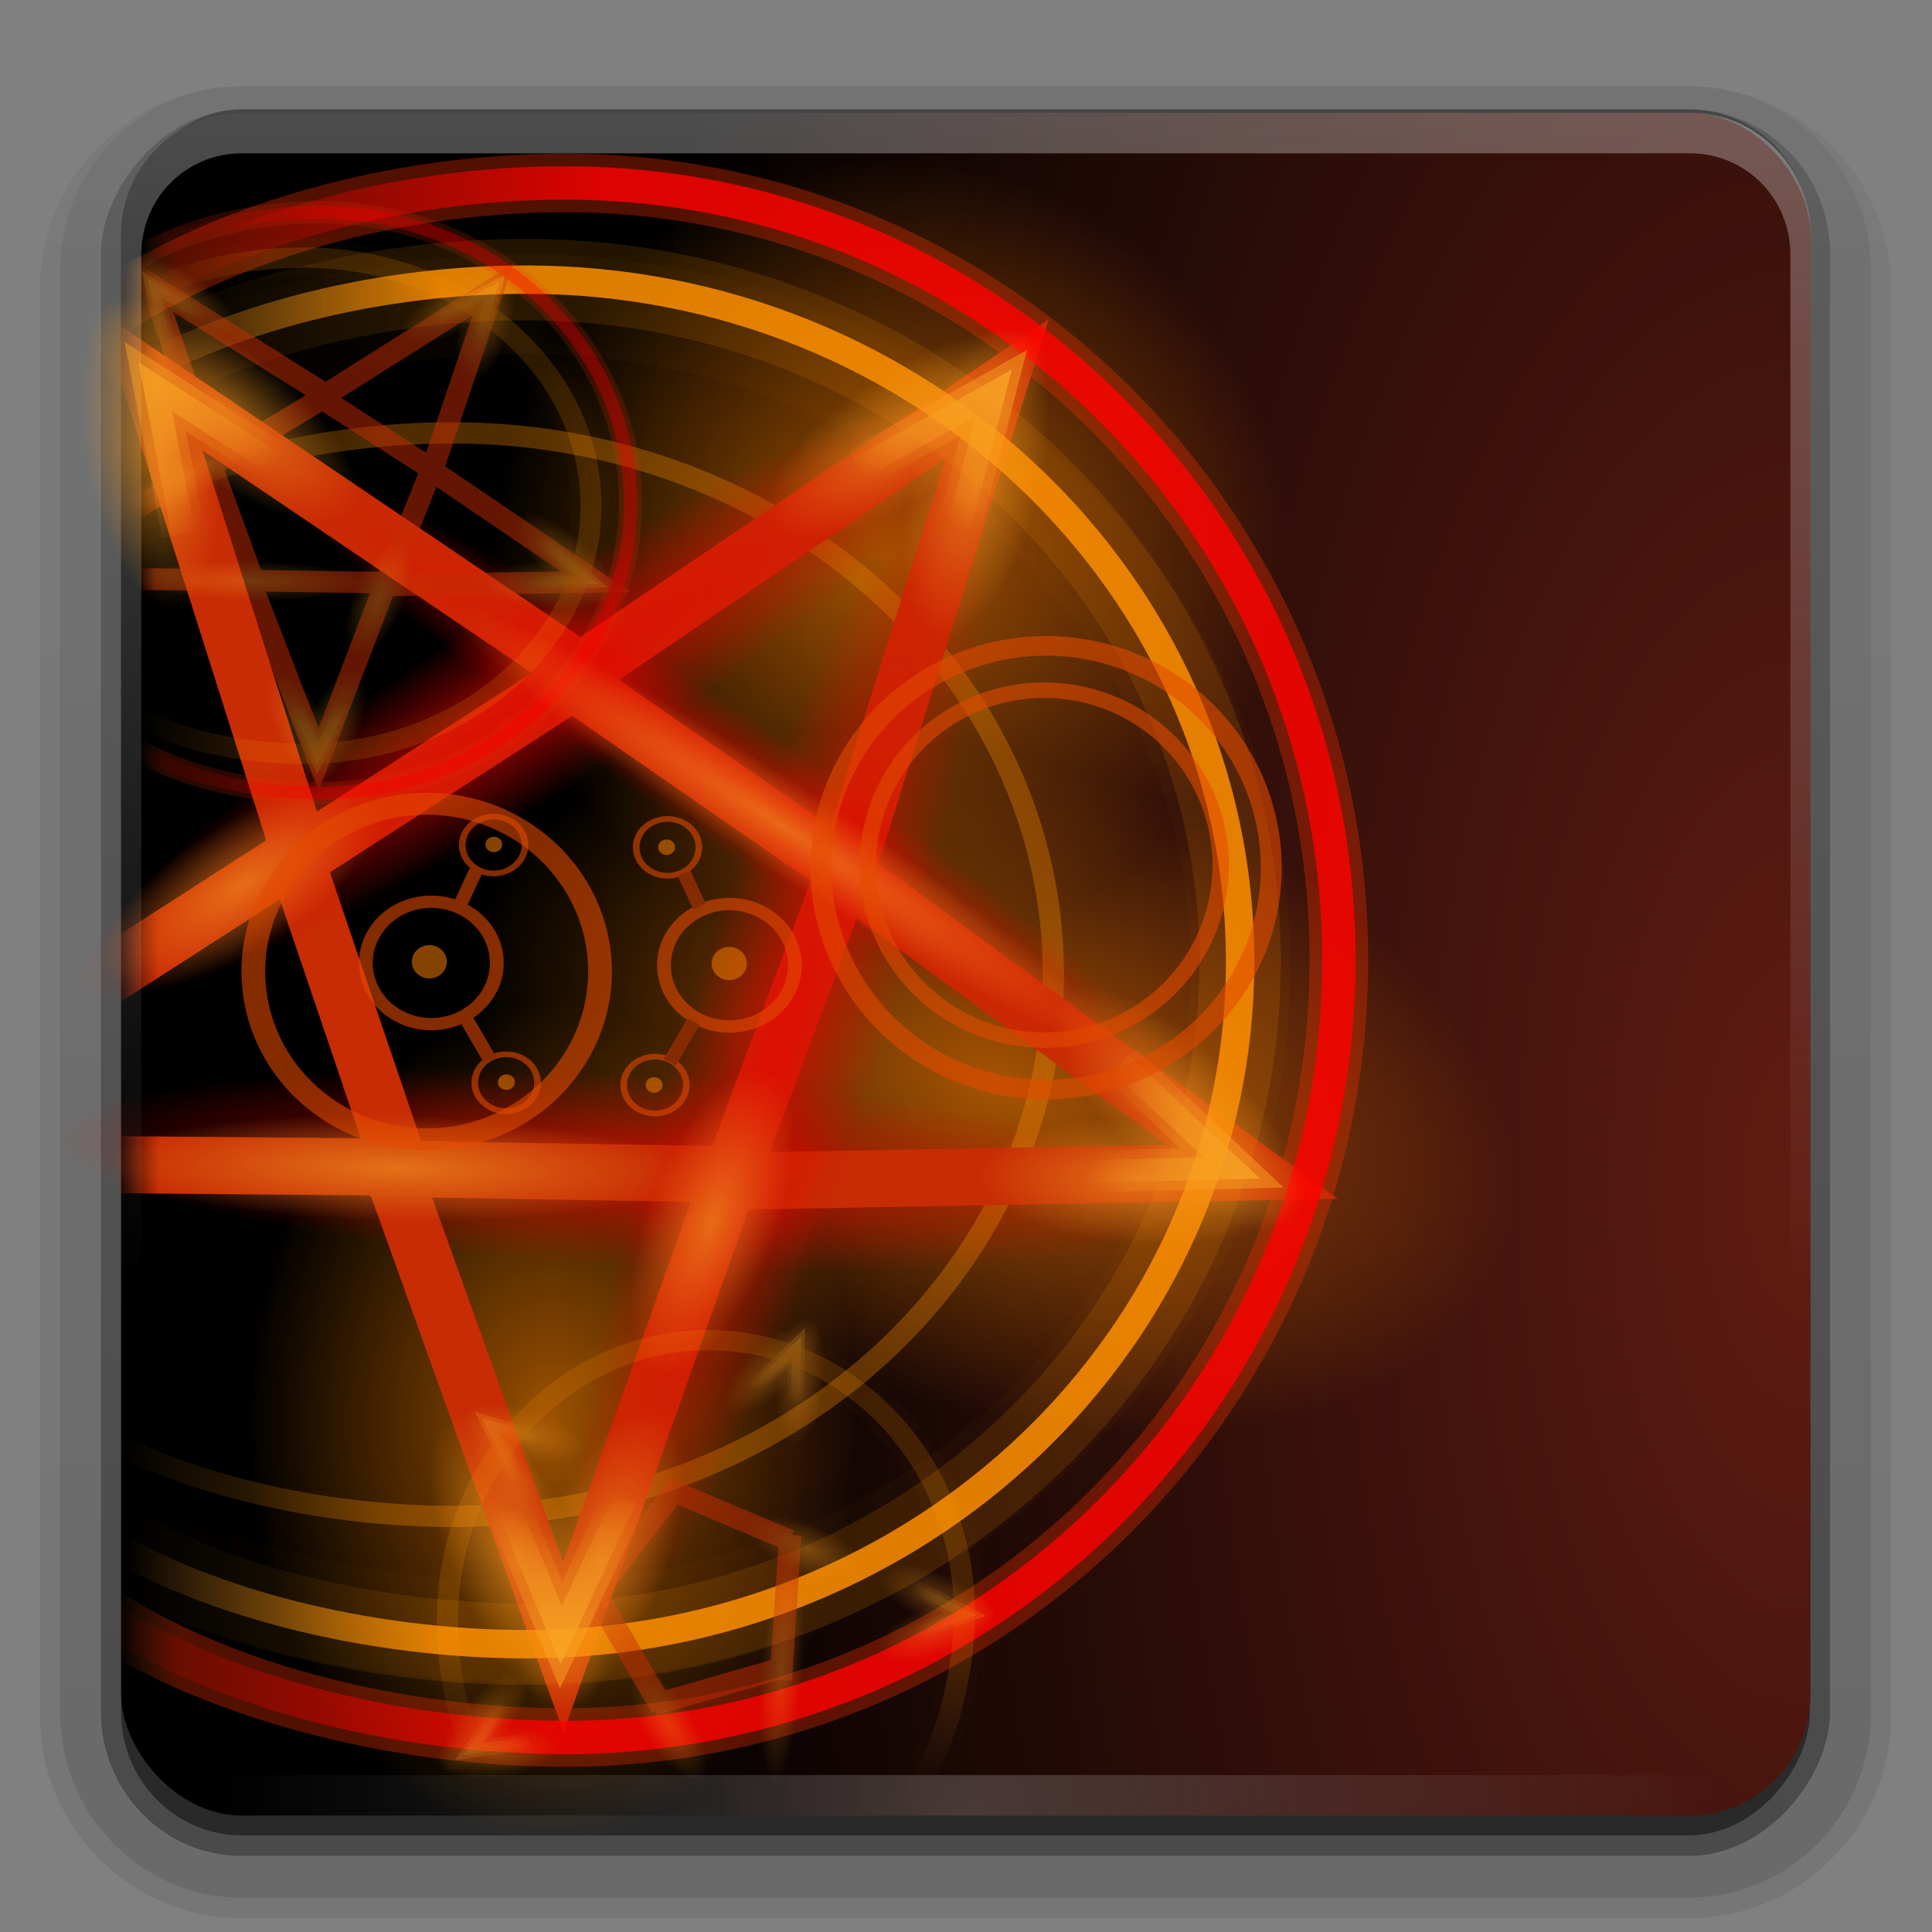 <svg height="96" width="96" xmlns="http://www.w3.org/2000/svg" xmlns:xlink="http://www.w3.org/1999/xlink"><rect width="100%" height="100%" fill="#808080" stroke="none"/><linearGradient id="a"><stop offset="0" stop-color="#fe0000"/><stop offset="1" stop-color="#fe0000" stop-opacity="0"/></linearGradient><linearGradient id="b"><stop offset="0" stop-color="#fe8f00"/><stop offset="1" stop-color="#f49922" stop-opacity="0"/></linearGradient><linearGradient id="c"><stop offset="0" stop-color="#c72c04"/><stop offset="1" stop-color="#c72c04" stop-opacity="0"/></linearGradient><linearGradient id="d"><stop offset="0" stop-color="#ec2e00"/><stop offset="1" stop-color="#ff6613" stop-opacity="0"/></linearGradient><linearGradient id="e"><stop offset="0" stop-color="#fefefe"/><stop offset="1" stop-color="#fefefe" stop-opacity="0"/></linearGradient><linearGradient id="f" gradientTransform="matrix(1.006 0 0 .994 100 0)" gradientUnits="userSpaceOnUse" x1="45.448" x2="45.448" y1="92.54" y2="7.017"><stop offset="0"/><stop offset="1" stop-opacity=".588"/></linearGradient><linearGradient id="g" gradientTransform="matrix(1.024 0 0 -.991 -1.143 98.007)" gradientUnits="userSpaceOnUse" x1="32.251" x2="32.251" xlink:href="#f" y1="6.132" y2="90.239"/><linearGradient id="h" gradientTransform="matrix(1.024 0 0 -1.002 -1.143 98.03)" gradientUnits="userSpaceOnUse" x1="32.251" x2="32.251" xlink:href="#f" y1="6.132" y2="90.239"/><linearGradient id="i" gradientTransform="matrix(1.024 0 0 1.012 -1.143 -98.071)" gradientUnits="userSpaceOnUse" x1="32.251" x2="32.251" xlink:href="#f" y1="6.132" y2="90.239"/><linearGradient id="j" gradientTransform="translate(0 -97)" gradientUnits="userSpaceOnUse" x1="32.251" x2="32.251" xlink:href="#f" y1="6.132" y2="90.239"/><linearGradient id="k" gradientTransform="matrix(.999 0 0 1.007 .023 -.436)" gradientUnits="userSpaceOnUse" x1="36.357" x2="36.357" xlink:href="#e" y1="6" y2="63.893"/><radialGradient id="l" cx="48" cy="90.172" gradientTransform="matrix(.89 0 0 1.003 5.279 -.237)" gradientUnits="userSpaceOnUse" r="42" xlink:href="#e"/><radialGradient id="m" cx="71.471" cy="57.24" gradientTransform="matrix(1.392 -.026 .018 3.044 -10.836 -113.676)" gradientUnits="userSpaceOnUse" r="43.796"><stop offset="0" stop-color="#601c12"/><stop offset="1"/></radialGradient><linearGradient id="n" gradientTransform="matrix(.613 0 0 .585 -78.509 11.39)" gradientUnits="userSpaceOnUse" x1="210.171" x2="204.446" y1="11.69" y2="21.939"><stop offset="0" stop-color="#ffb329"/><stop offset="1" stop-color="#ffb329" stop-opacity="0"/></linearGradient><radialGradient id="o" cx="57.017" cy="30.47" gradientTransform="matrix(1 0 0 1.072 0 -2.203)" gradientUnits="userSpaceOnUse" r="9.297"><stop offset="0" stop-color="#f29521"/><stop offset="1" stop-color="#f29521" stop-opacity="0"/></radialGradient><linearGradient id="p" gradientTransform="matrix(.948 0 0 .917 -50.952 -11.981)" gradientUnits="userSpaceOnUse" x1="63.068" x2="59.959" xlink:href="#d" y1="68.228" y2="68.228"/><linearGradient id="q" gradientTransform="matrix(.983 0 0 .944 .013 2.454)" gradientUnits="userSpaceOnUse" x1="8.031" x2="5.865" xlink:href="#c" y1="51.341" y2="51.341"/><linearGradient id="r" gradientTransform="matrix(.975 0 0 .887 .044 5.165)" gradientUnits="userSpaceOnUse" x1="22.5" x2="6.372" xlink:href="#b" y1="49.675" y2="49.675"/><linearGradient id="s" gradientTransform="matrix(.983 0 0 .944 .013 2.454)" gradientUnits="userSpaceOnUse" x1="28.794" x2="6.716" xlink:href="#a" y1="47.057" y2="46.273"/><linearGradient id="t" gradientTransform="matrix(.382 0 0 .353 -16.754 .671)" gradientUnits="userSpaceOnUse" x1="63.068" x2="59.959" xlink:href="#d" y1="68.228" y2="68.228"/><linearGradient id="u" gradientTransform="matrix(.396 0 0 .363 3.763 6.227)" gradientUnits="userSpaceOnUse" x1="8.031" x2="5.865" xlink:href="#c" y1="51.341" y2="51.341"/><linearGradient id="v" gradientTransform="matrix(.392 0 0 .341 3.776 7.27)" gradientUnits="userSpaceOnUse" x1="22.5" x2="6.372" xlink:href="#b" y1="49.675" y2="49.675"/><linearGradient id="w" gradientTransform="matrix(.396 0 0 .363 3.763 6.227)" gradientUnits="userSpaceOnUse" x1="28.794" x2="6.716" xlink:href="#a" y1="47.057" y2="46.273"/><radialGradient id="x" cx="57.017" cy="30.47" gradientTransform="matrix(1 0 0 1.072 0 -2.203)" gradientUnits="userSpaceOnUse" r="9.297"><stop offset="0" stop-color="#e30501"/><stop offset="1" stop-color="#e30501" stop-opacity="0"/></radialGradient><linearGradient id="y" gradientTransform="matrix(.82 0 0 .724 .535 13.387)" gradientUnits="userSpaceOnUse" x1="22.5" x2="6.372" xlink:href="#b" y1="49.675" y2="49.675"/><radialGradient id="z" cx="43.239" cy="46.601" gradientTransform="matrix(1 0 0 1.037 0 -1.717)" gradientUnits="userSpaceOnUse" r="21.283"><stop offset="0" stop-color="#e37501"/><stop offset="1" stop-color="#e37501" stop-opacity="0"/></radialGradient><linearGradient id="A" gradientTransform="matrix(.974 0 0 .912 .064 3.667)" gradientUnits="userSpaceOnUse" x1="22.5" x2="6.372" xlink:href="#b" y1="49.675" y2="49.675"/><g transform="matrix(.999 0 0 1.021 .023 -1.712)"><path d="m12 95.031c-5.511 0-10.031-4.425-10.031-9.82v-69.503c0-5.395 4.52-9.82 10.031-9.82h72c5.511 0 10.031 4.425 10.031 9.82v69.503c0 5.395-4.52 9.82-10.031 9.82z" fill="url(#g)" opacity=".08"/><path d="m12 94.031c-4.972 0-9.031-4.018-9.031-8.94v-70.28c0-4.921 4.06-8.94 9.031-8.94h72c4.972 0 9.031 4.018 9.031 8.94v70.28c0 4.921-4.06 8.94-9.031 8.94z" fill="url(#h)" opacity=".1"/><path d="m12 93.01c-4.409 0-8-3.554-8-7.919v-70.28c0-4.364 3.591-7.919 8-7.919h72c4.409 0 8 3.554 8 7.919v70.28c0 4.364-3.591 7.919-8 7.919z" fill="url(#h)" opacity=".2"/><rect fill="url(#i)" height="85" opacity=".3" rx="7" transform="scale(1 -1)" width="86" x="5" y="-92"/><rect fill="url(#j)" height="84" opacity=".45" rx="6" transform="scale(1 -1)" width="84" x="6" y="-91"/></g><rect fill="url(#m)" height="84.607" rx="5.996" ry="6.043" width="83.943" x="6.019" y="5.607"/><path d="m64.522 46.601a21.283 22.067 0 1 1 -42.566 0 21.283 22.067 0 1 1 42.566 0z" fill="url(#z)" opacity=".686" transform="matrix(.714 0 0 .944 -3.44 26.697)"/><path d="m64.522 46.601a21.283 22.067 0 1 1 -42.566 0 21.283 22.067 0 1 1 42.566 0z" fill="url(#z)" opacity=".686" transform="matrix(1.2 .388 -.225 .695 7.907 4.704)"/><path d="m64.522 46.601a21.283 22.067 0 1 1 -42.566 0 21.283 22.067 0 1 1 42.566 0z" fill="url(#z)" opacity=".686" transform="matrix(.925 0 0 .888 4.146 -13.938)"/><path d="m66.314 30.47a9.297 9.97 0 1 1 -18.595 0 9.297 9.97 0 1 1 18.595 0z" fill="url(#x)" opacity=".771" transform="matrix(-1.981 .289 -2.219 -.429 211.939 54.748)"/><g fill="none"><path d="m22.489 21.507c-6.436 0-13.294 1.623-18.17 4.746l-.483 44.381c4.877 3.125 12.215 4.715 18.653 4.715 16.49 0 29.853-12.062 29.853-26.931 0-14.869-13.362-26.91-29.853-26.91z" opacity=".314" stroke="url(#y)" stroke-width="1.055"/><path d="m28.081 9.09c-8.289 0-17.121 2.329-23.401 6.809l-.623 63.673c6.281 4.483 15.732 6.764 24.023 6.764 21.238 0 38.447-17.305 38.447-38.638 0-21.332-17.209-38.608-38.447-38.608z" opacity=".348" stroke="url(#p)" stroke-width="2.911"/><path d="m7.475 18.912 7.432 23.448-10.508 6.759.22 8.743 14.802.13 8.568 23.861 8.199-23.153 26.041-.472-20.237-14.777 7.554-24.127-20.698 14.039z" stroke="url(#q)" stroke-linecap="round" stroke-width="2.837"/><path d="m14.473 42.023 5.557 16.384" stroke="#c72c04" stroke-width="2.793"/><path d="m27.714 33.373 14.904 10.324" stroke="#c72c04" stroke-width="2.793"/><path d="m18.39 58.059 18.654.307" stroke="#c72c04" stroke-width="2.793"/><path d="m36.367 58.309 6.042-16.238" stroke="#c72c04" stroke-width="2.793"/></g><path d="m66.314 30.47a9.297 9.97 0 1 1 -18.595 0 9.297 9.97 0 1 1 18.595 0z" fill="url(#x)" opacity=".771" transform="matrix(-.273 2.212 -1.037 2.195 85.813 -140.628)"/><path d="m29.447 33.201-15.272 9.859" fill="none" stroke="#c72c04" stroke-width="2.887"/><path d="m66.314 30.47a9.297 9.97 0 1 1 -18.595 0 9.297 9.97 0 1 1 18.595 0z" fill="url(#x)" opacity=".771" transform="matrix(-1.35 1.339 -1.953 .901 163.308 -69.299)"/><path d="m26.146 15.117c-7.652 0-15.806 1.99-21.602 5.816l-.575 54.39c5.798 3.83 14.523 5.778 22.177 5.778 19.606 0 35.493-14.782 35.493-33.004 0-18.222-15.887-32.979-35.493-32.979z" fill="none" opacity=".029" stroke="url(#r)" stroke-width="4.955"/><path d="m26.15 13.894c-7.647 0-15.796 2.044-21.589 5.977l-.574 55.891c5.794 3.935 14.514 5.937 22.164 5.937 19.594 0 35.471-15.19 35.471-33.915s-15.877-33.889-35.471-33.889z" fill="none" opacity=".138" stroke="url(#A)" stroke-width="4.045"/><path d="m26.15 13.894c-7.647 0-15.796 2.044-21.589 5.977l-.574 55.891c5.794 3.935 14.514 5.937 22.164 5.937 19.594 0 35.471-15.19 35.471-33.915s-15.877-33.889-35.471-33.889z" fill="none" opacity=".343" stroke="url(#A)" stroke-width="2.679"/><path d="m26.15 13.894c-7.647 0-15.796 2.044-21.589 5.977l-.574 55.891c5.794 3.935 14.514 5.937 22.164 5.937 19.594 0 35.471-15.19 35.471-33.915s-15.877-33.889-35.471-33.889z" fill="none" opacity=".848" stroke="url(#A)" stroke-width="1.41"/><path d="m66.314 30.47a9.297 9.97 0 1 1 -18.595 0 9.297 9.97 0 1 1 18.595 0z" fill="url(#x)" opacity=".771" transform="matrix(-1.764 -.888 -1.691 -1.41 188.939 132.723)"/><path d="m28.081 9.09c-8.289 0-17.121 2.329-23.401 6.809l-.623 63.673c6.281 4.483 15.732 6.764 24.023 6.764 21.238 0 38.447-17.305 38.447-38.638 0-21.332-17.209-38.608-38.447-38.608z" fill="none" opacity=".798" stroke="url(#s)" stroke-width="1.659"/><path d="m66.314 30.47a9.297 9.97 0 1 1 -18.595 0 9.297 9.97 0 1 1 18.595 0z" fill="url(#o)" opacity=".662" transform="matrix(-.265 .507 -.661 .218 47.293 8.443)"/><path d="m66.314 30.47a9.297 9.97 0 1 1 -18.595 0 9.297 9.97 0 1 1 18.595 0z" fill="url(#o)" opacity=".662" transform="matrix(-.936 .207 -1.162 -.182 108.442 51.795)"/><path d="m66.314 30.47a9.297 9.97 0 1 1 -18.595 0 9.297 9.97 0 1 1 18.595 0z" fill="url(#o)" opacity=".662" transform="matrix(-.094 -.56 .403 -.548 28.45 109.299)"/><g opacity=".5" transform="matrix(.999 0 0 .971 .821 2.018)"><g fill="none"><path d="m15.062 8.781c-3.337 0-6.893.896-9.42 2.621l-.251 24.505c2.528 1.725 6.333 2.603 9.671 2.603 8.55 0 15.478-6.66 15.478-14.87 0-8.21-6.928-14.859-15.478-14.859z" opacity=".348" stroke="url(#t)" stroke-width="1.146"/><path d="m6.767 12.561 2.992 9.024-4.23 2.601.089 3.365 5.959.05 3.449 9.183 3.301-8.911 10.483-.182-8.147-5.687 3.041-9.285-8.332 5.403z" stroke="url(#u)" stroke-linecap="round" stroke-width="1.117"/><path d="m9.584 21.455 2.237 6.306" stroke="#c72c04" stroke-width="1.099"/><path d="m14.915 18.127 6 3.973" stroke="#c72c04" stroke-width="1.099"/><path d="m11.161 27.627 7.51.118" stroke="#c72c04" stroke-width="1.099"/><path d="m18.398 27.723 2.432-6.25" stroke="#c72c04" stroke-width="1.099"/><path d="m15.612 18.06-6.148 3.794" stroke="#c72c04" stroke-width="1.136"/><g stroke="url(#n)" transform="matrix(.396 0 0 .363 3.763 6.227)"><path d="m43.412 22.044 6.802-3.964-1.786 7.24" opacity=".439" stroke-width="2.198"/><path d="m43.412 22.044 6.802-3.964-1.786 7.24" opacity=".702" stroke-width="1.198"/></g><g stroke="url(#n)" transform="matrix(.134 -.342 .372 .123 -6.593 27.615)"><path d="m43.412 22.044 6.802-3.964-1.786 7.24" opacity=".439" stroke-width="2.198"/><path d="m43.412 22.044 6.802-3.964-1.786 7.24" opacity=".702" stroke-width="1.198"/></g><g stroke="url(#n)" transform="matrix(-.322 .211 -.23 -.295 35.298 31.257)"><path d="m43.412 22.044 6.802-3.964-1.786 7.24" opacity=".439" stroke-width="2.198"/><path d="m43.412 22.044 6.802-3.964-1.786 7.24" opacity=".702" stroke-width="1.198"/></g><g stroke="url(#n)" transform="matrix(.104 .35 -.382 .096 30.061 8.299)"><path d="m43.412 22.044 6.802-3.964-1.786 7.24" opacity=".439" stroke-width="2.198"/><path d="m43.412 22.044 6.802-3.964-1.786 7.24" opacity=".702" stroke-width="1.198"/></g></g><path d="m66.314 30.47a9.297 9.97 0 1 1 -18.595 0 9.297 9.97 0 1 1 18.595 0z" fill="url(#o)" opacity=".662" transform="matrix(.065 .21 -.134 .227 23.677 -4.402)"/><path d="m66.314 30.47a9.297 9.97 0 1 1 -18.595 0 9.297 9.97 0 1 1 18.595 0z" fill="url(#o)" opacity=".662" transform="matrix(-.107 .195 -.266 .084 36.091 -.094)"/><path d="m66.314 30.47a9.297 9.97 0 1 1 -18.595 0 9.297 9.97 0 1 1 18.595 0z" fill="url(#o)" opacity=".662" transform="matrix(.234 .038 .163 .21 -10.079 4.56)"/><path d="m66.314 30.47a9.297 9.97 0 1 1 -18.595 0 9.297 9.97 0 1 1 18.595 0z" fill="url(#o)" opacity=".662" transform="matrix(.144 .173 -.034 .256 -.427 -3.802)"/><path d="m66.314 30.47a9.297 9.97 0 1 1 -18.595 0 9.297 9.97 0 1 1 18.595 0z" fill="url(#o)" opacity=".662" transform="matrix(-.214 .094 -.266 -.083 46.943 25.042)"/><path d="m14.283 11.101c-3.08 0-6.363.766-8.696 2.238l-.231 20.932c2.334 1.474 5.846 2.224 8.928 2.224 7.893 0 14.288-5.689 14.288-12.702s-6.396-12.692-14.288-12.692z" fill="none" opacity=".029" stroke="url(#v)" stroke-width="1.95"/><path d="m66.314 30.47a9.297 9.97 0 1 1 -18.595 0 9.297 9.97 0 1 1 18.595 0z" fill="url(#o)" opacity=".662" transform="matrix(-.228 -.063 -.135 -.226 44.423 37.006)"/><path d="m66.314 30.47a9.297 9.97 0 1 1 -18.595 0 9.297 9.97 0 1 1 18.595 0z" fill="url(#o)" opacity=".662" transform="matrix(-.186 -.136 -.035 -.256 25.81 50.693)"/><path d="m14.283 11.101c-3.08 0-6.363.766-8.696 2.238l-.231 20.932c2.334 1.474 5.846 2.224 8.928 2.224 7.893 0 14.288-5.689 14.288-12.702s-6.396-12.692-14.288-12.692z" fill="none" opacity=".138" stroke="url(#v)" stroke-width="1.571"/><path d="m66.314 30.47a9.297 9.97 0 1 1 -18.595 0 9.297 9.97 0 1 1 18.595 0z" fill="url(#o)" opacity=".662" transform="matrix(-.038 -.216 .162 -.211 12.995 53.858)"/><path d="m14.283 11.101c-3.08 0-6.363.766-8.696 2.238l-.231 20.932c2.334 1.474 5.846 2.224 8.928 2.224 7.893 0 14.288-5.689 14.288-12.702s-6.396-12.692-14.288-12.692z" fill="none" opacity=".343" stroke="url(#v)" stroke-width="1.041"/><path d="m14.283 11.101c-3.08 0-6.363.766-8.696 2.238l-.231 20.932c2.334 1.474 5.846 2.224 8.928 2.224 7.893 0 14.288-5.689 14.288-12.702s-6.396-12.692-14.288-12.692z" fill="none" opacity=".848" stroke="url(#v)" stroke-width=".548"/><path d="m15.062 8.781c-3.337 0-6.893.896-9.42 2.621l-.251 24.505c2.528 1.725 6.333 2.603 9.671 2.603 8.55 0 15.478-6.66 15.478-14.87 0-8.21-6.928-14.859-15.478-14.859z" fill="none" opacity=".798" stroke="url(#w)" stroke-width=".653"/><path d="m66.314 30.47a9.297 9.97 0 1 1 -18.595 0 9.297 9.97 0 1 1 18.595 0z" fill="url(#o)" opacity=".662" transform="matrix(-.107 .195 -.266 .084 22.796 8.532)"/><path d="m66.314 30.47a9.297 9.97 0 1 1 -18.595 0 9.297 9.97 0 1 1 18.595 0z" fill="url(#o)" opacity=".662" transform="matrix(-.377 .08 -.468 -.07 47.413 25.216)"/><path d="m66.314 30.47a9.297 9.97 0 1 1 -18.595 0 9.297 9.97 0 1 1 18.595 0z" fill="url(#o)" opacity=".662" transform="matrix(-.038 -.216 .162 -.211 15.211 47.347)"/></g><g opacity=".5" transform="matrix(.046 -.959 1.01 .045 10.385 92.932)"><g fill="none"><path d="m15.062 8.781c-3.337 0-6.893.896-9.42 2.621l-.251 24.505c2.528 1.725 6.333 2.603 9.671 2.603 8.55 0 15.478-6.66 15.478-14.87 0-8.21-6.928-14.859-15.478-14.859z" opacity=".348" stroke="url(#t)" stroke-width="1.146"/><path d="m6.767 12.561 2.992 9.024-4.23 2.601.089 3.365 5.959.05 3.449 9.183 3.301-8.911 10.483-.182-8.147-5.687 3.041-9.285-8.332 5.403z" stroke="url(#u)" stroke-linecap="round" stroke-width="1.117"/><path d="m9.584 21.455 2.237 6.306" stroke="#c72c04" stroke-width="1.099"/><path d="m14.915 18.127 6 3.973" stroke="#c72c04" stroke-width="1.099"/><path d="m11.161 27.627 7.51.118" stroke="#c72c04" stroke-width="1.099"/><path d="m18.398 27.723 2.432-6.25" stroke="#c72c04" stroke-width="1.099"/><path d="m15.612 18.06-6.148 3.794" stroke="#c72c04" stroke-width="1.136"/><g stroke="url(#n)" transform="matrix(.396 0 0 .363 3.763 6.227)"><path d="m43.412 22.044 6.802-3.964-1.786 7.24" opacity=".439" stroke-width="2.198"/><path d="m43.412 22.044 6.802-3.964-1.786 7.24" opacity=".702" stroke-width="1.198"/></g><g stroke="url(#n)" transform="matrix(.134 -.342 .372 .123 -6.593 27.615)"><path d="m43.412 22.044 6.802-3.964-1.786 7.24" opacity=".439" stroke-width="2.198"/><path d="m43.412 22.044 6.802-3.964-1.786 7.24" opacity=".702" stroke-width="1.198"/></g><g stroke="url(#n)" transform="matrix(-.322 .211 -.23 -.295 35.298 31.257)"><path d="m43.412 22.044 6.802-3.964-1.786 7.24" opacity=".439" stroke-width="2.198"/><path d="m43.412 22.044 6.802-3.964-1.786 7.24" opacity=".702" stroke-width="1.198"/></g><g stroke="url(#n)" transform="matrix(.104 .35 -.382 .096 30.061 8.299)"><path d="m43.412 22.044 6.802-3.964-1.786 7.24" opacity=".439" stroke-width="2.198"/><path d="m43.412 22.044 6.802-3.964-1.786 7.24" opacity=".702" stroke-width="1.198"/></g></g><path d="m66.314 30.47a9.297 9.97 0 1 1 -18.595 0 9.297 9.97 0 1 1 18.595 0z" fill="url(#o)" opacity=".662" transform="matrix(.065 .21 -.134 .227 23.677 -4.402)"/><path d="m66.314 30.47a9.297 9.97 0 1 1 -18.595 0 9.297 9.97 0 1 1 18.595 0z" fill="url(#o)" opacity=".662" transform="matrix(-.107 .195 -.266 .084 36.091 -.094)"/><path d="m66.314 30.47a9.297 9.97 0 1 1 -18.595 0 9.297 9.97 0 1 1 18.595 0z" fill="url(#o)" opacity=".662" transform="matrix(.234 .038 .163 .21 -10.079 4.56)"/><path d="m66.314 30.47a9.297 9.97 0 1 1 -18.595 0 9.297 9.97 0 1 1 18.595 0z" fill="url(#o)" opacity=".662" transform="matrix(.144 .173 -.034 .256 -.427 -3.802)"/><path d="m66.314 30.47a9.297 9.97 0 1 1 -18.595 0 9.297 9.97 0 1 1 18.595 0z" fill="url(#o)" opacity=".662" transform="matrix(-.214 .094 -.266 -.083 46.943 25.042)"/><path d="m14.283 11.101c-3.08 0-6.363.766-8.696 2.238l-.231 20.932c2.334 1.474 5.846 2.224 8.928 2.224 7.893 0 14.288-5.689 14.288-12.702s-6.396-12.692-14.288-12.692z" fill="none" opacity=".029" stroke="url(#v)" stroke-width="1.95"/><path d="m66.314 30.47a9.297 9.97 0 1 1 -18.595 0 9.297 9.97 0 1 1 18.595 0z" fill="url(#o)" opacity=".662" transform="matrix(-.228 -.063 -.135 -.226 44.423 37.006)"/><path d="m66.314 30.47a9.297 9.97 0 1 1 -18.595 0 9.297 9.97 0 1 1 18.595 0z" fill="url(#o)" opacity=".662" transform="matrix(-.186 -.136 -.035 -.256 25.81 50.693)"/><path d="m14.283 11.101c-3.08 0-6.363.766-8.696 2.238l-.231 20.932c2.334 1.474 5.846 2.224 8.928 2.224 7.893 0 14.288-5.689 14.288-12.702s-6.396-12.692-14.288-12.692z" fill="none" opacity=".138" stroke="url(#v)" stroke-width="1.571"/><path d="m66.314 30.47a9.297 9.97 0 1 1 -18.595 0 9.297 9.97 0 1 1 18.595 0z" fill="url(#o)" opacity=".662" transform="matrix(-.038 -.216 .162 -.211 12.995 53.858)"/><path d="m14.283 11.101c-3.08 0-6.363.766-8.696 2.238l-.231 20.932c2.334 1.474 5.846 2.224 8.928 2.224 7.893 0 14.288-5.689 14.288-12.702s-6.396-12.692-14.288-12.692z" fill="none" opacity=".343" stroke="url(#v)" stroke-width="1.041"/><path d="m14.283 11.101c-3.08 0-6.363.766-8.696 2.238l-.231 20.932c2.334 1.474 5.846 2.224 8.928 2.224 7.893 0 14.288-5.689 14.288-12.702s-6.396-12.692-14.288-12.692z" fill="none" opacity=".848" stroke="url(#v)" stroke-width=".548"/><path d="m15.062 8.781c-3.337 0-6.893.896-9.42 2.621l-.251 24.505c2.528 1.725 6.333 2.603 9.671 2.603 8.55 0 15.478-6.66 15.478-14.87 0-8.21-6.928-14.859-15.478-14.859z" fill="none" opacity=".798" stroke="url(#w)" stroke-width=".653"/><path d="m66.314 30.47a9.297 9.97 0 1 1 -18.595 0 9.297 9.97 0 1 1 18.595 0z" fill="url(#o)" opacity=".662" transform="matrix(-.107 .195 -.266 .084 22.796 8.532)"/><path d="m66.314 30.47a9.297 9.97 0 1 1 -18.595 0 9.297 9.97 0 1 1 18.595 0z" fill="url(#o)" opacity=".662" transform="matrix(-.377 .08 -.468 -.07 47.413 25.216)"/><path d="m66.314 30.47a9.297 9.97 0 1 1 -18.595 0 9.297 9.97 0 1 1 18.595 0z" fill="url(#o)" opacity=".662" transform="matrix(-.038 -.216 .162 -.211 15.211 47.347)"/></g><path d="m12.014 5.607c-3.322 0-5.996 2.695-5.996 6.043v2.014 68.491 2.014c0 .337.041.655.094.976.049.298.097.601.187.881.01.031.021.064.031.094.099.29.235.551.375.818.144.275.315.539.5.787s.374.477.593.692c.44.431.942.82 1.499 1.102.278.141.573.249.874.346-.256-.101-.486-.238-.718-.378-.007-.004-.024.004-.031 0-.032-.019-.062-.043-.094-.063-.12-.077-.231-.165-.344-.252-.106-.081-.213-.162-.312-.252-.178-.163-.347-.348-.5-.535-.108-.131-.218-.267-.312-.409-.025-.039-.038-.086-.062-.126-.065-.104-.13-.206-.187-.315-.101-.196-.206-.419-.281-.63-.008-.022-.024-.041-.031-.063-.032-.093-.036-.188-.062-.283-.03-.107-.07-.204-.094-.315-.073-.344-.125-.703-.125-1.07v-2.014-68.491-2.014c0-2.802 2.217-5.036 4.997-5.036h1.999 67.954 1.999c2.78 0 4.997 2.234 4.997 5.036v2.014 68.491 2.014c0 .367-.052.726-.125 1.07-.044.208-.088.401-.156.598-.008.022-.023.041-.031.063-.063.175-.138.37-.219.535-.042.083-.079.171-.125.252-.055.098-.127.19-.187.283-.094.142-.205.278-.312.409-.143.176-.303.35-.468.504-.011.01-.02.021-.031.031-.138.126-.285.236-.437.346-.103.074-.204.154-.312.22-.007.005-.024-.004-.031 0-.232.14-.462.277-.718.378.301-.098.596-.206.874-.346.557-.281 1.059-.671 1.499-1.102.22-.216.409-.445.593-.692.184-.247.355-.511.5-.787.14-.267.276-.529.375-.818.01-.031.021-.063.031-.094.09-.28.139-.584.187-.881.052-.32.094-.639.094-.976v-2.014-68.491-2.014c0-3.348-2.674-6.043-5.996-6.043h-71.951z" fill="url(#k)" opacity=".3"/><path d="m12.014 90.214c-3.322 0-5.996-2.695-5.996-6.043v-2.014-68.491-2.014c0-.337.041-.655.094-.976.049-.298.097-.601.187-.881.01-.031.021-.064.031-.094.099-.29.235-.551.375-.818.144-.275.315-.539.5-.787.184-.247.374-.477.593-.692.44-.431.942-.82 1.499-1.102.278-.141.573-.249.874-.346-.256.101-.486.238-.718.378-.007.004-.024-.005-.031 0-.032.019-.062.043-.094.063-.12.077-.231.165-.344.252-.106.081-.213.162-.312.252-.178.163-.347.348-.5.535-.108.131-.218.267-.312.409-.025.039-.038.086-.062.126-.065.104-.13.206-.187.315-.101.196-.206.419-.281.63-.008.022-.024.041-.031.063-.032.093-.036.188-.062.283-.03.107-.07.204-.094.315-.073.344-.125.703-.125 1.07v2.014 68.491 2.014c0 2.802 2.217 5.036 4.997 5.036h1.999 67.954 1.999c2.78 0 4.997-2.234 4.997-5.036v-2.014-68.491-2.014c0-.367-.052-.726-.125-1.07-.044-.208-.088-.401-.156-.598-.008-.022-.023-.041-.031-.063-.063-.175-.138-.37-.219-.535-.042-.083-.079-.171-.125-.252-.055-.098-.127-.19-.187-.283-.094-.142-.205-.278-.312-.409-.143-.176-.303-.35-.468-.504-.011-.01-.02-.021-.031-.031-.138-.126-.285-.236-.437-.346-.103-.074-.204-.154-.312-.22-.007-.005-.024.004-.031 0-.232-.14-.462-.277-.718-.378.301.097.596.206.874.346.557.281 1.059.671 1.499 1.102.22.216.409.445.593.692.184.247.355.511.5.787.14.267.276.529.375.818.01.031.021.063.031.094.09.28.139.584.187.881.052.32.094.639.094.976v2.014 68.491 2.014c0 3.348-2.674 6.043-5.996 6.043h-71.951z" fill="url(#l)" opacity=".2"/><path d="m66.314 30.47a9.297 9.97 0 1 1 -18.595 0 9.297 9.97 0 1 1 18.595 0z" fill="url(#o)" opacity=".662" transform="matrix(-1.244 -.6 -1.192 -.952 146.183 104.284)"/><g fill="none" stroke="url(#n)" transform="matrix(.983 0 0 .944 .013 2.454)"><path d="m43.412 22.044 6.802-3.964-1.786 7.24" opacity=".439" stroke-width="2.198"/><path d="m43.412 22.044 6.802-3.964-1.786 7.24" opacity=".702" stroke-width="1.198"/></g><path d="m66.314 30.47a9.297 9.97 0 1 1 -18.595 0 9.297 9.97 0 1 1 18.595 0z" fill="url(#o)" opacity=".662" transform="matrix(.161 .546 -.334 .589 49.48 -25.165)"/><path d="m66.314 30.47a9.297 9.97 0 1 1 -18.595 0 9.297 9.97 0 1 1 18.595 0z" fill="url(#o)" opacity=".662" transform="matrix(-.265 .507 -.661 .218 80.316 -13.971)"/><g fill="none" stroke="url(#n)" transform="matrix(.259 .91 -.948 .249 65.339 7.837)"><path d="m43.412 22.044 6.802-3.964-1.786 7.24" opacity=".439" stroke-width="2.198"/><path d="m43.412 22.044 6.802-3.964-1.786 7.24" opacity=".702" stroke-width="1.198"/></g><path d="m66.314 30.47a9.297 9.97 0 1 1 -18.595 0 9.297 9.97 0 1 1 18.595 0z" fill="url(#o)" opacity=".662" transform="matrix(-.533 .245 -.661 -.216 107.274 51.343)"/><path d="m66.314 30.47a9.297 9.97 0 1 1 -18.595 0 9.297 9.97 0 1 1 18.595 0z" fill="url(#o)" opacity=".662" transform="matrix(-.565 -.165 -.336 -.588 101.014 82.428)"/><g fill="none" stroke="url(#n)" transform="matrix(-.799 .55 -.572 -.767 78.347 67.492)"><path d="m43.412 22.044 6.802-3.964-1.786 7.24" opacity=".439" stroke-width="2.198"/><path d="m43.412 22.044 6.802-3.964-1.786 7.24" opacity=".702" stroke-width="1.198"/></g><path d="m66.314 30.47a9.297 9.97 0 1 1 -18.595 0 9.297 9.97 0 1 1 18.595 0z" fill="url(#o)" opacity=".662" transform="matrix(-.463 -.353 -.088 -.666 54.78 117.991)"/><path d="m66.314 30.47a9.297 9.97 0 1 1 -18.595 0 9.297 9.97 0 1 1 18.595 0z" fill="url(#o)" opacity=".662" transform="matrix(-.094 -.56 .403 -.548 22.946 126.215)"/><g fill="none" stroke="url(#n)" transform="matrix(.333 -.888 .924 .32 -25.71 58.027)"><path d="m43.412 22.044 6.802-3.964-1.786 7.24" opacity=".439" stroke-width="2.198"/><path d="m43.412 22.044 6.802-3.964-1.786 7.24" opacity=".702" stroke-width="1.198"/></g><path d="m66.314 30.47a9.297 9.97 0 1 1 -18.595 0 9.297 9.97 0 1 1 18.595 0z" fill="url(#o)" opacity=".662" transform="matrix(.581 .1 .406 .546 -34.371 -1.876)"/><path d="m66.314 30.47a9.297 9.97 0 1 1 -18.595 0 9.297 9.97 0 1 1 18.595 0z" fill="url(#o)" opacity=".662" transform="matrix(.359 .451 -.085 .666 -10.395 -23.604)"/><path d="m142.374 50.941a6.161 6.469 0 1 1 -12.322 0 6.161 6.469 0 1 1 12.322 0z" fill="none" opacity=".581" stroke="#e34a01" stroke-linecap="round" stroke-width=".846" transform="matrix(1.398 0 0 1.289 -169.224 -17.388)"/><path d="m142.374 50.941a6.161 6.469 0 1 1 -12.322 0 6.161 6.469 0 1 1 12.322 0z" fill="none" opacity=".581" stroke="#e34a01" stroke-linecap="round" stroke-width="1.302" transform="matrix(.528 0 0 .47 -50.488 23.906)"/><path d="m142.374 50.941a6.161 6.469 0 1 1 -12.322 0 6.161 6.469 0 1 1 12.322 0z" fill="#e37501" opacity=".581" transform="matrix(.141 0 0 .128 2.128 41.27)"/><path d="m142.374 50.941a6.161 6.469 0 1 1 -12.322 0 6.161 6.469 0 1 1 12.322 0z" fill="none" opacity=".581" stroke="#e34a01" stroke-linecap="round" stroke-width="1.302" transform="matrix(.253 0 0 .218 -9.933 30.883)"/><path d="m142.374 50.941a6.161 6.469 0 1 1 -12.322 0 6.161 6.469 0 1 1 12.322 0z" fill="#e37501" opacity=".581" transform="matrix(.068 0 0 .059 15.276 38.956)"/><path d="m142.374 50.941a6.161 6.469 0 1 1 -12.322 0 6.161 6.469 0 1 1 12.322 0z" fill="none" opacity=".581" stroke="#e34a01" stroke-linecap="round" stroke-width="1.302" transform="matrix(.253 0 0 .218 -9.311 42.695)"/><path d="m142.374 50.941a6.161 6.469 0 1 1 -12.322 0 6.161 6.469 0 1 1 12.322 0z" fill="#e37501" opacity=".581" transform="matrix(.068 0 0 .059 15.899 50.767)"/><path d="m22.879 44.926.763-1.645" fill="none" stroke="#842b01" stroke-width=".674"/><path d="m23.172 50.642 1.19 2.04" fill="none" stroke="#862b01" stroke-width=".674"/><g transform="matrix(-.983 0 0 .944 57.631 2.56)"><path d="m142.374 50.941a6.161 6.469 0 1 1 -12.322 0 6.161 6.469 0 1 1 12.322 0z" fill="none" opacity=".581" stroke="#e34a01" stroke-linecap="round" stroke-width="1.302" transform="matrix(.537 0 0 .498 -51.39 22.729)"/><path d="m142.374 50.941a6.161 6.469 0 1 1 -12.322 0 6.161 6.469 0 1 1 12.322 0z" fill="#e37501" opacity=".581" transform="matrix(.144 0 0 .135 2.152 41.127)"/><path d="m142.374 50.941a6.161 6.469 0 1 1 -12.322 0 6.161 6.469 0 1 1 12.322 0z" fill="none" opacity=".581" stroke="#e34a01" stroke-linecap="round" stroke-width="1.302" transform="matrix(.257 0 0 .231 -10.122 30.122)"/><path d="m142.374 50.941a6.161 6.469 0 1 1 -12.322 0 6.161 6.469 0 1 1 12.322 0z" fill="#e37501" opacity=".581" transform="matrix(.069 0 0 .063 15.532 38.674)"/><path d="m142.374 50.941a6.161 6.469 0 1 1 -12.322 0 6.161 6.469 0 1 1 12.322 0z" fill="none" opacity=".581" stroke="#e34a01" stroke-linecap="round" stroke-width="1.302" transform="matrix(.257 0 0 .231 -9.488 42.636)"/><path d="m142.374 50.941a6.161 6.469 0 1 1 -12.322 0 6.161 6.469 0 1 1 12.322 0z" fill="#e37501" opacity=".581" transform="matrix(.069 0 0 .063 16.166 51.189)"/><g fill="none" stroke-width=".7"><path d="m23.27 45.0.777-1.743" stroke="#842b01"/><path d="m23.567 51.056 1.211 2.162" stroke="#862b01"/></g></g><path d="m142.374 50.941a6.161 6.469 0 1 1 -12.322 0 6.161 6.469 0 1 1 12.322 0z" fill="none" opacity=".581" stroke="#e34a01" stroke-linecap="round" stroke-width=".572" transform="matrix(1.816 0 0 1.704 -195.383 -43.688)"/><path d="m142.374 50.941a6.161 6.469 0 1 1 -12.322 0 6.161 6.469 0 1 1 12.322 0z" fill="none" opacity=".581" stroke="#e34a01" stroke-linecap="round" stroke-width=".572" transform="matrix(1.423 0 0 1.344 -141.945 -25.476)"/></svg>